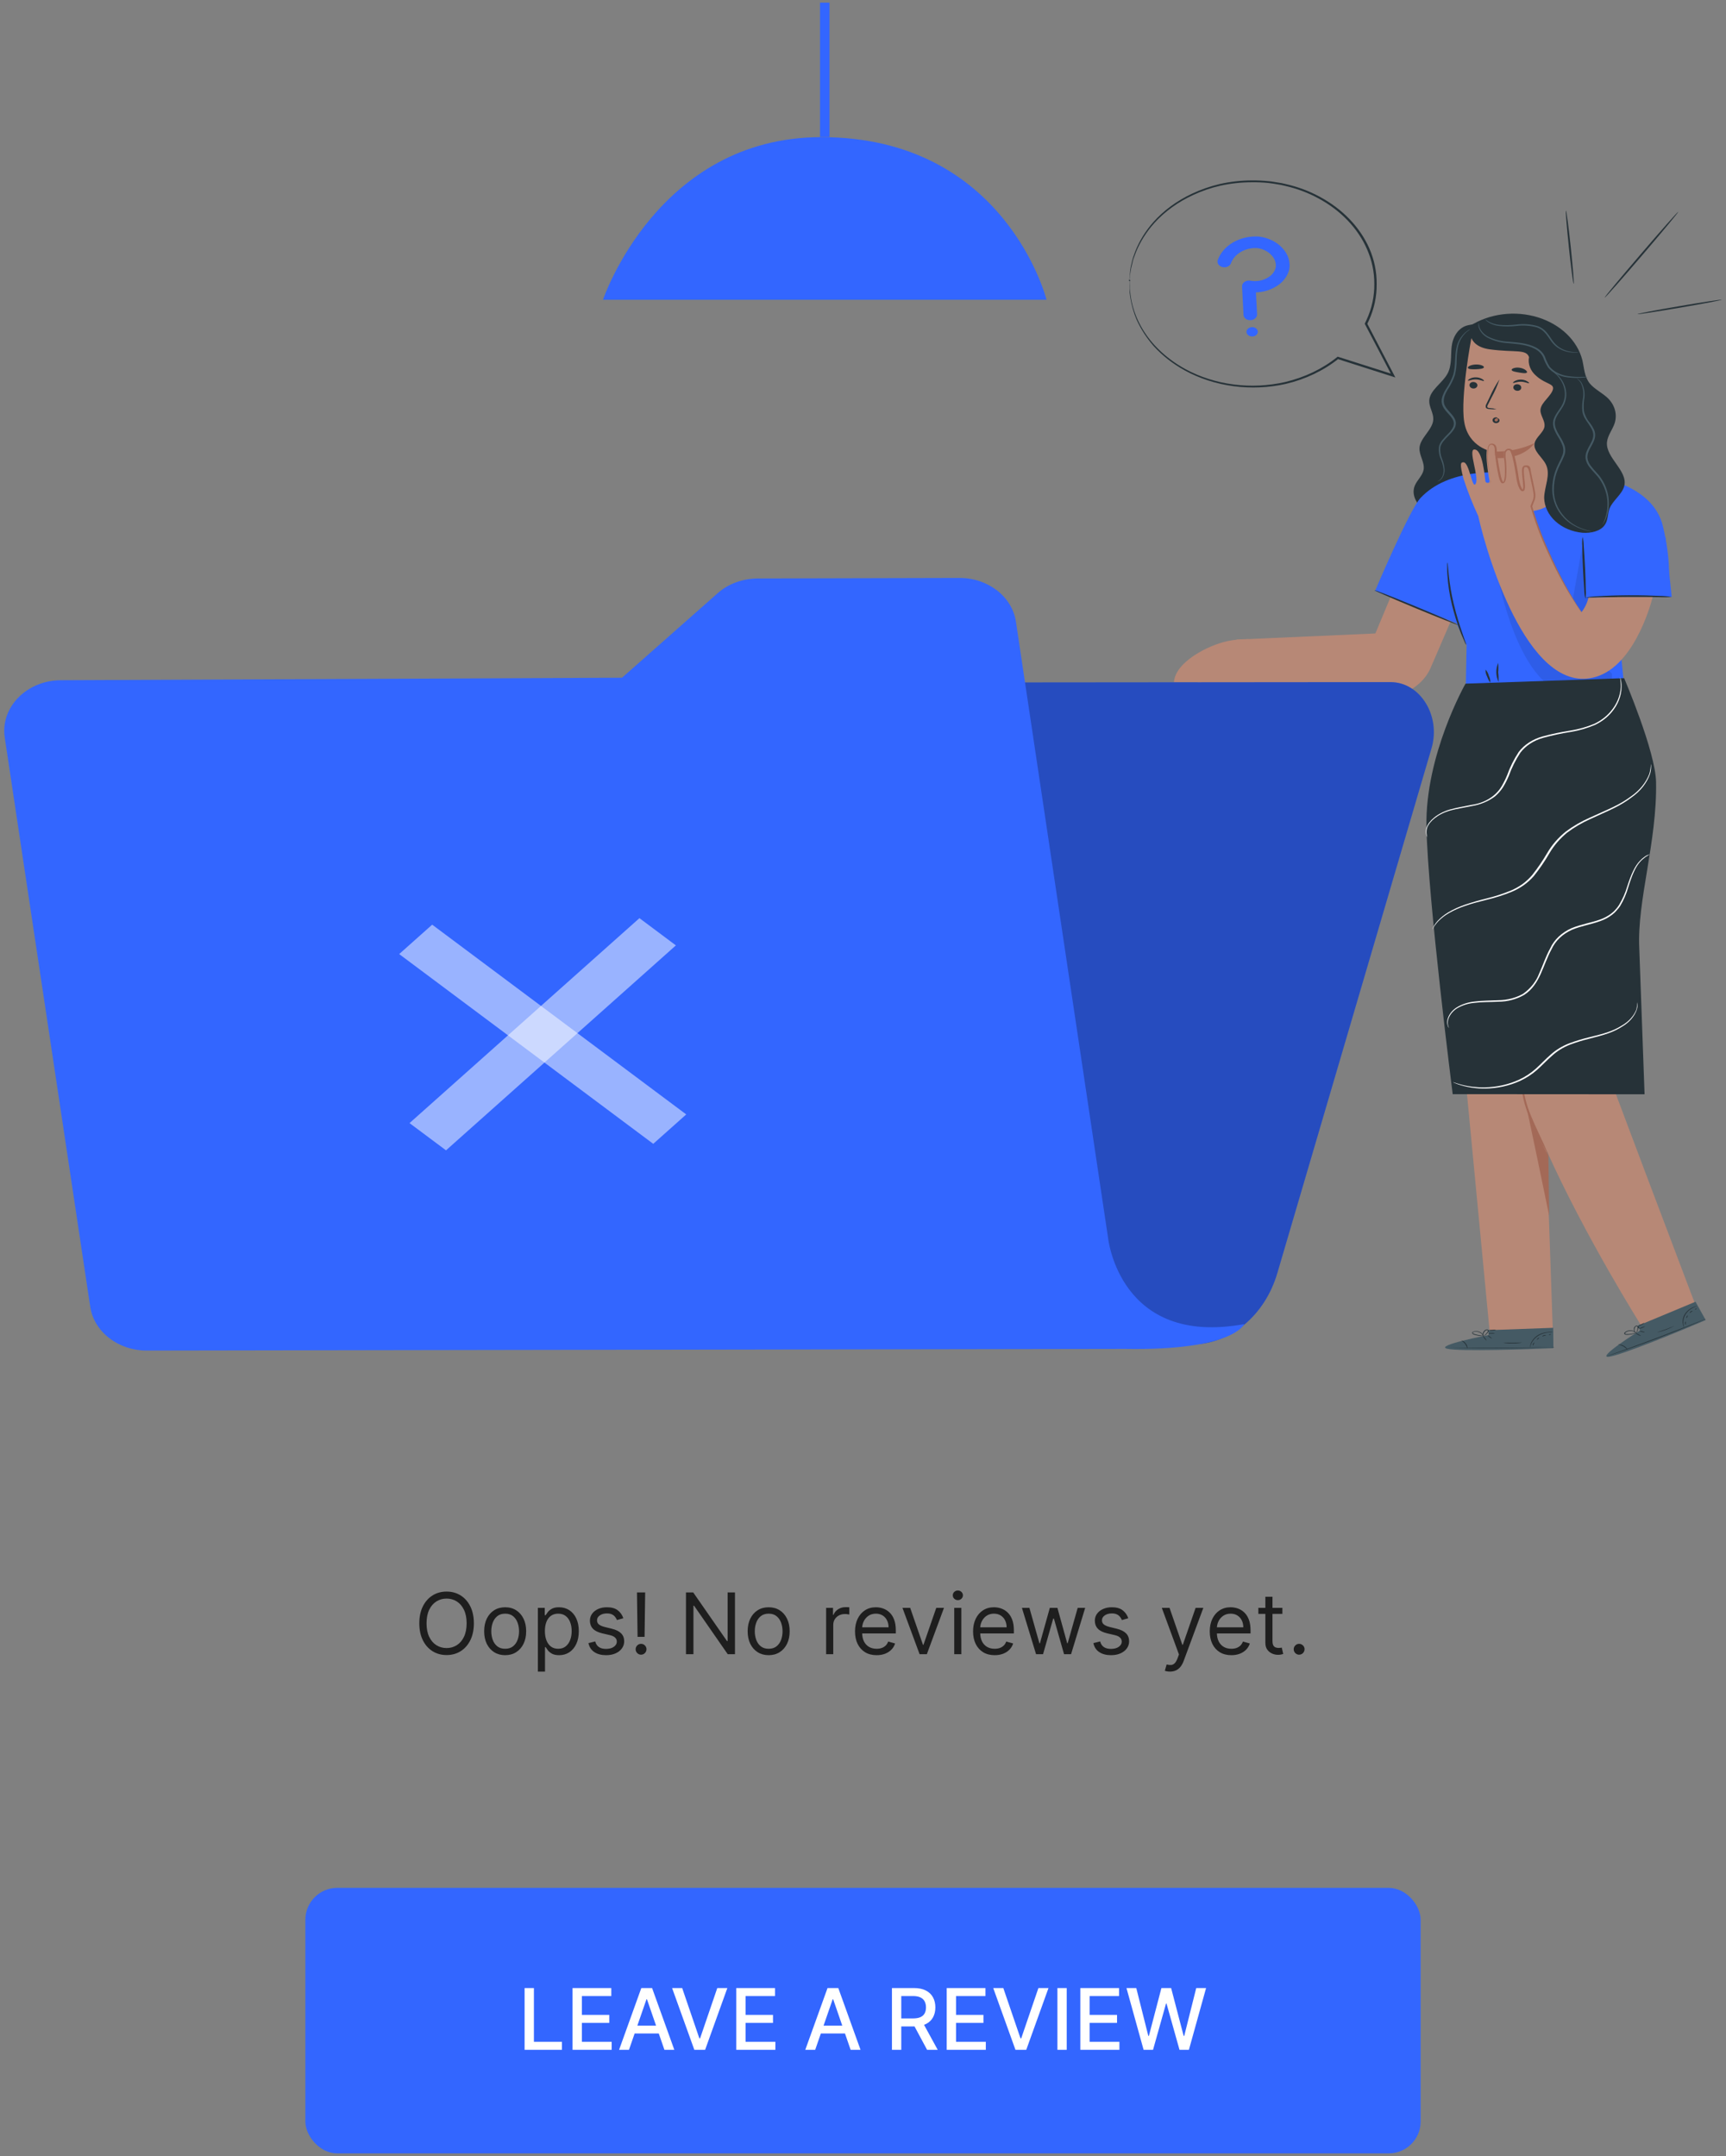 <svg width="325" height="406" viewBox="0 0 325 406" fill="none" xmlns="http://www.w3.org/2000/svg">
<rect x="0" y="0" width="325" height="406" fill="#808080" stroke="none"/>
<path d="M113.54 56.442H197.058C197.058 56.442 189.348 25.826 154.668 25.826C123.822 25.826 113.54 56.442 113.54 56.442Z" fill="#3366FF"/>
<path d="M156.194 0.5H154.405V25.814H156.194V0.5Z" fill="#3366FF"/>
<path d="M276.562 61.213C274.523 61.599 273.532 63.55 273.338 65.277C273.144 67.004 273.407 68.834 272.533 70.411C271.549 72.184 269.198 73.496 269.122 75.448C269.074 76.639 269.926 77.75 269.885 78.953C269.816 80.91 267.417 82.406 267.285 84.34C267.195 85.751 268.325 87.097 268.055 88.49C267.847 89.573 266.827 90.424 266.397 91.46C265.545 93.533 267.257 95.806 269.483 96.969C270.73 97.62 272.133 98.037 273.594 98.191C275.055 98.344 276.539 98.232 277.942 97.86C279.345 97.488 280.633 96.867 281.717 96.039C282.801 95.211 283.653 94.196 284.216 93.066C285.45 90.58 285.18 87.777 284.909 85.1C284.077 76.75 283.458 68.389 283.051 60.016" fill="#263238"/>
<path d="M270.641 90.672C271.06 90.456 271.387 90.136 271.577 89.757C271.777 89.306 271.857 88.825 271.812 88.347C271.736 87.712 271.566 87.088 271.306 86.488C270.975 85.733 270.851 84.927 270.946 84.128C271.119 83.23 271.896 82.493 272.596 81.768C272.973 81.413 273.288 81.016 273.532 80.588C273.776 80.155 273.816 79.662 273.643 79.206C273.282 78.268 272.173 77.577 271.667 76.49C271.429 75.951 271.39 75.366 271.556 74.809C271.713 74.287 271.946 73.782 272.249 73.306C272.835 72.45 273.3 71.54 273.636 70.596C274.121 68.771 273.892 67.027 274.225 65.594C274.41 64.446 275.023 63.375 275.979 62.532C276.25 62.304 276.558 62.111 276.894 61.956C277.01 61.906 277.134 61.869 277.262 61.846C276.827 62.045 276.428 62.293 276.076 62.583C275.191 63.435 274.633 64.488 274.475 65.605C274.353 66.369 274.288 67.138 274.281 67.907C274.278 68.814 274.172 69.718 273.962 70.607C273.631 71.573 273.165 72.504 272.575 73.381C272.055 74.285 271.577 75.344 272.034 76.334C272.492 77.324 273.594 78.009 274.017 79.068C274.208 79.591 274.161 80.155 273.885 80.651C273.615 81.122 273.265 81.558 272.845 81.946C272.152 82.671 271.396 83.362 271.23 84.168C271.133 84.932 271.242 85.705 271.549 86.43C271.797 87.049 271.95 87.691 272.006 88.341C272.041 88.842 271.934 89.342 271.694 89.803C271.545 90.092 271.306 90.342 271.001 90.528C270.893 90.594 270.77 90.643 270.641 90.672Z" fill="#455A64"/>
<path d="M265.219 104.32L258.979 119.285L232.882 120.436L228.528 128.494L255.776 130.797C257.063 131.236 258.444 131.453 259.835 131.436C261.227 131.419 262.6 131.169 263.871 130.699C265.143 130.229 266.286 129.551 267.233 128.704C268.179 127.857 268.909 126.86 269.379 125.772L276.652 108.919L265.219 104.32Z" fill="#B78876"/>
<path d="M319.166 245.529C319.166 245.529 300.045 195.096 299.636 193.461C299.268 191.976 306.569 155.685 307.498 146.263L281.658 147.063V147.276L270.675 147.782L280.507 250.882H292.397L291.219 216.663C298.554 233.004 309.065 249.662 309.065 249.662L319.166 245.529Z" fill="#B78876"/>
<path d="M291.704 228.941C291.704 228.63 291.558 217.475 291.558 217.475C291.413 218.143 287.003 207.793 287.107 207.166C287.163 206.838 291.704 228.941 291.704 228.941Z" fill="#A36957"/>
<path d="M286.608 202.262C286.547 202.467 286.521 202.678 286.532 202.889C286.493 203.464 286.493 204.041 286.532 204.616C286.532 204.979 286.594 205.37 286.65 205.796C286.705 206.222 286.781 206.671 286.899 207.137C287.146 208.155 287.472 209.159 287.877 210.142C288.736 212.231 289.693 214.056 290.366 215.38C290.685 215.955 290.962 216.502 291.198 216.939C291.283 217.143 291.399 217.336 291.544 217.515C291.507 217.316 291.437 217.122 291.336 216.939C291.177 216.56 290.934 216.013 290.643 215.339C290.033 213.992 289.118 212.15 288.265 210.084C287.862 209.116 287.531 208.128 287.274 207.126C287.149 206.665 287.066 206.222 286.989 205.807C286.913 205.393 286.858 205.002 286.823 204.656C286.74 203.943 286.705 203.367 286.684 202.964C286.697 202.728 286.672 202.492 286.608 202.262Z" fill="#A36957"/>
<path d="M280.285 251.406V250.479L292.467 250.036L292.501 253.864L291.753 253.904C288.404 254.065 274.731 254.537 272.499 253.979C269.996 253.357 280.285 251.406 280.285 251.406Z" fill="#455A64"/>
<path d="M292.66 253.633C292.591 253.637 292.522 253.637 292.452 253.633L291.856 253.668L289.651 253.748C287.793 253.812 285.221 253.869 282.385 253.881C279.549 253.892 276.97 253.852 275.105 253.806L272.907 253.731H272.304H272.096C272.165 253.727 272.235 253.727 272.304 253.731H272.907L275.112 253.766C276.97 253.766 279.543 253.812 282.378 253.8C285.214 253.789 287.793 253.748 289.651 253.708L291.856 253.662H292.66V253.633Z" fill="#263238"/>
<path d="M276.312 253.956C276.211 253.655 276.072 253.363 275.896 253.087C275.677 252.832 275.423 252.598 275.141 252.39C275.519 252.503 275.833 252.728 276.021 253.023C276.25 253.295 276.354 253.626 276.312 253.956Z" fill="#263238"/>
<path d="M279.904 252.442C279.904 252.442 279.703 252.286 279.522 252.056C279.342 251.826 279.231 251.625 279.266 251.607C279.3 251.59 279.467 251.757 279.647 251.987C279.828 252.217 279.939 252.425 279.904 252.442Z" fill="#263238"/>
<path d="M280.887 252.033C280.887 252.062 280.666 251.953 280.458 251.797C280.25 251.642 280.097 251.498 280.125 251.475C280.153 251.452 280.347 251.555 280.555 251.711C280.763 251.866 280.915 251.981 280.887 252.033Z" fill="#263238"/>
<path d="M281.505 251.055C281.301 251.117 281.083 251.141 280.867 251.124C280.655 251.147 280.439 251.13 280.236 251.072C280.438 251.01 280.653 250.987 280.867 251.003C281.082 250.979 281.3 250.996 281.505 251.055Z" fill="#263238"/>
<path d="M281.713 250.387C281.506 250.499 281.266 250.558 281.019 250.56C280.784 250.586 280.544 250.558 280.326 250.479C280.555 250.447 280.787 250.432 281.019 250.433C281.248 250.399 281.48 250.384 281.713 250.387Z" fill="#263238"/>
<path d="M279.494 251.561C279.235 251.602 278.97 251.602 278.711 251.561C278.431 251.533 278.154 251.483 277.886 251.412C277.719 251.374 277.559 251.319 277.407 251.251C277.315 251.205 277.246 251.134 277.213 251.049C277.2 251.001 277.205 250.951 277.226 250.905C277.247 250.859 277.283 250.819 277.331 250.79C277.523 250.713 277.733 250.672 277.947 250.67C278.16 250.669 278.371 250.707 278.565 250.781C278.758 250.855 278.93 250.964 279.067 251.1C279.203 251.236 279.302 251.396 279.356 251.567C279.369 251.624 279.369 251.683 279.356 251.74C279.277 251.532 279.155 251.337 278.995 251.164C278.811 250.992 278.57 250.868 278.302 250.807C277.995 250.725 277.661 250.746 277.373 250.865C277.255 250.94 277.303 251.061 277.435 251.13C277.577 251.193 277.725 251.245 277.879 251.285C278.14 251.356 278.406 251.412 278.676 251.452C279.196 251.544 279.494 251.544 279.494 251.561Z" fill="#263238"/>
<path d="M279.293 251.596C279.192 251.462 279.157 251.302 279.196 251.147C279.221 250.978 279.295 250.816 279.411 250.675C279.476 250.579 279.569 250.498 279.682 250.44C279.795 250.381 279.923 250.347 280.056 250.341C280.134 250.356 280.203 250.396 280.248 250.451C280.293 250.507 280.311 250.574 280.299 250.641C280.282 250.744 280.236 250.842 280.167 250.928C280.062 251.071 279.938 251.204 279.799 251.326C279.679 251.44 279.527 251.529 279.356 251.585C279.356 251.585 279.508 251.469 279.723 251.262C279.848 251.144 279.957 251.014 280.049 250.877C280.153 250.738 280.229 250.491 280.049 250.462C279.869 250.433 279.661 250.612 279.543 250.738C279.433 250.863 279.357 251.007 279.321 251.159C279.293 251.303 279.283 251.45 279.293 251.596Z" fill="#263238"/>
<path d="M292.404 250.882C292.404 250.882 292.057 250.882 291.51 250.911C290.796 250.982 290.121 251.217 289.561 251.591C289.001 251.964 288.578 252.461 288.341 253.024C288.161 253.455 288.147 253.749 288.119 253.743C288.092 253.737 288.119 253.668 288.119 253.542C288.137 253.356 288.179 253.173 288.244 252.995C288.465 252.405 288.889 251.883 289.464 251.492C290.047 251.109 290.754 250.878 291.496 250.83C291.726 250.807 291.959 250.807 292.189 250.83C292.263 250.84 292.335 250.857 292.404 250.882Z" fill="#263238"/>
<path d="M286.573 252.828C285.991 252.94 285.394 252.988 284.798 252.972C284.204 252.996 283.609 252.954 283.03 252.845C283.03 252.81 283.82 252.845 284.798 252.845C285.775 252.845 286.566 252.793 286.573 252.828Z" fill="#263238"/>
<path d="M288.945 252.81C288.945 252.81 288.882 252.948 288.799 253.098C288.716 253.248 288.674 253.386 288.632 253.38C288.591 253.374 288.57 253.225 288.667 253.046C288.764 252.868 288.917 252.781 288.945 252.81Z" fill="#263238"/>
<path d="M289.839 251.884C289.839 251.884 289.79 252.01 289.666 252.114C289.541 252.218 289.416 252.287 289.381 252.264C289.346 252.241 289.43 252.137 289.554 252.028C289.679 251.918 289.804 251.855 289.839 251.884Z" fill="#263238"/>
<path d="M291.115 251.458C291.115 251.492 290.948 251.492 290.768 251.544C290.588 251.596 290.463 251.676 290.428 251.653C290.393 251.63 290.497 251.492 290.719 251.429C290.942 251.366 291.129 251.423 291.115 251.458Z" fill="#263238"/>
<path d="M292.023 251.25C292.023 251.285 291.975 251.337 291.871 251.366C291.767 251.394 291.676 251.4 291.662 251.366C291.649 251.331 291.718 251.279 291.815 251.25C291.912 251.222 292.009 251.222 292.023 251.25Z" fill="#263238"/>
<path d="M308.822 250.514L308.364 249.668L319.256 245.126L321.177 248.58L320.484 248.873C317.509 250.157 305.272 255.234 302.956 255.487C300.398 255.792 308.822 250.514 308.822 250.514Z" fill="#455A64"/>
<path d="M321.219 248.332L321.039 248.424L320.505 248.655L318.536 249.483C316.872 250.168 314.556 251.095 311.97 252.074C309.384 253.052 307.013 253.887 305.293 254.48L303.248 255.165L302.693 255.343C302.629 255.368 302.562 255.385 302.492 255.395L302.679 255.32L303.227 255.119L305.252 254.399C306.964 253.789 309.321 252.937 311.908 251.959C314.494 250.98 316.816 250.071 318.494 249.403L320.477 248.614L321.025 248.401L321.219 248.332Z" fill="#263238"/>
<path d="M306.485 254.186C306.245 253.943 305.973 253.723 305.674 253.53C305.349 253.37 305.002 253.243 304.641 253.15C305.039 253.146 305.429 253.243 305.759 253.428C306.089 253.613 306.342 253.878 306.485 254.186Z" fill="#263238"/>
<path d="M308.988 251.585C308.988 251.585 308.725 251.516 308.447 251.366C308.17 251.216 307.969 251.072 307.99 251.044C308.011 251.015 308.253 251.113 308.531 251.262C308.808 251.412 309.009 251.556 308.988 251.585Z" fill="#263238"/>
<path d="M309.668 250.882C309.668 250.911 309.432 250.882 309.161 250.813C308.891 250.744 308.69 250.658 308.697 250.623C308.872 250.61 309.049 250.633 309.21 250.692C309.473 250.744 309.681 250.825 309.668 250.882Z" fill="#263238"/>
<path d="M309.765 249.777C309.765 249.812 309.536 249.933 309.217 250.059C309.033 250.151 308.827 250.208 308.614 250.226C308.614 250.192 308.843 250.071 309.155 249.944C309.341 249.853 309.549 249.796 309.765 249.777Z" fill="#263238"/>
<path d="M309.626 249.098C309.626 249.098 309.425 249.328 309.065 249.495C308.861 249.61 308.619 249.67 308.372 249.668C308.57 249.557 308.782 249.462 309.003 249.386C309.342 249.23 309.592 249.069 309.626 249.098Z" fill="#263238"/>
<path d="M308.205 250.928C307.994 251.049 307.759 251.138 307.512 251.193C307.239 251.259 306.961 251.307 306.68 251.337C306.509 251.355 306.337 251.355 306.167 251.337C306.059 251.33 305.96 251.289 305.889 251.222C305.857 251.181 305.84 251.133 305.84 251.084C305.84 251.035 305.857 250.987 305.889 250.946C306.1 250.734 306.393 250.589 306.718 250.536C307.043 250.484 307.38 250.527 307.671 250.658C307.843 250.733 307.994 250.837 308.115 250.963C308.198 251.055 308.233 251.113 308.226 251.118C308.055 250.96 307.85 250.829 307.622 250.733C307.378 250.637 307.106 250.603 306.839 250.635C306.68 250.648 306.526 250.688 306.386 250.751C306.245 250.815 306.121 250.9 306.021 251.003C305.945 251.113 306.021 251.205 306.208 251.222C306.367 251.233 306.527 251.233 306.687 251.222C306.963 251.199 307.236 251.158 307.505 251.101C307.9 251.009 308.205 250.911 308.205 250.928Z" fill="#263238"/>
<path d="M308.011 251.026C307.856 250.935 307.748 250.8 307.706 250.646C307.645 250.484 307.631 250.313 307.664 250.146C307.676 250.035 307.722 249.929 307.797 249.837C307.872 249.746 307.975 249.671 308.094 249.622C308.267 249.576 308.67 249.869 308.697 249.979C308.725 250.088 308.496 250.03 308.482 250.123C308.46 250.286 308.413 250.446 308.344 250.6C308.293 250.748 308.198 250.883 308.066 250.992C308.066 250.992 308.15 250.836 308.247 250.577C308.296 250.424 308.331 250.269 308.351 250.111C308.351 249.95 308.351 249.702 308.129 249.743C307.907 249.783 307.844 250.007 307.796 250.169C307.754 250.318 307.754 250.474 307.796 250.623C307.853 250.763 307.925 250.897 308.011 251.026Z" fill="#263238"/>
<path d="M319.624 245.909C319.624 245.909 319.291 246.007 318.82 246.243C318.203 246.549 317.702 246.991 317.371 247.521C317.05 248.055 316.913 248.653 316.976 249.247C317.017 249.708 317.149 249.973 317.121 249.984C317.076 249.927 317.041 249.865 317.017 249.8C316.949 249.624 316.9 249.443 316.872 249.259C316.772 248.646 316.9 248.022 317.238 247.471C317.577 246.92 318.109 246.467 318.764 246.174C318.961 246.084 319.167 246.01 319.381 245.955C319.459 245.93 319.541 245.914 319.624 245.909Z" fill="#263238"/>
<path d="M315.263 249.673C314.285 250.238 313.193 250.651 312.039 250.894C312.039 250.859 312.767 250.629 313.654 250.318C314.541 250.007 315.242 249.645 315.263 249.673Z" fill="#263238"/>
<path d="M317.419 248.85C317.454 248.85 317.419 248.994 317.419 249.161C317.419 249.328 317.419 249.466 317.419 249.478C317.419 249.489 317.28 249.351 317.28 249.161C317.28 248.971 317.384 248.833 317.419 248.85Z" fill="#263238"/>
<path d="M317.773 247.699C317.808 247.699 317.773 247.831 317.732 247.97C317.69 248.108 317.586 248.211 317.551 248.2C317.517 248.188 317.551 248.067 317.593 247.929C317.635 247.791 317.732 247.687 317.773 247.699Z" fill="#263238"/>
<path d="M318.73 246.853C318.73 246.888 318.591 246.939 318.452 247.049C318.313 247.158 318.237 247.273 318.202 247.262C318.168 247.25 318.202 247.089 318.355 246.957C318.508 246.824 318.723 246.853 318.73 246.853Z" fill="#263238"/>
<path d="M319.458 246.381C319.458 246.381 319.458 246.473 319.375 246.536C319.291 246.6 319.215 246.634 319.187 246.611C319.159 246.588 319.187 246.519 319.27 246.456C319.354 246.392 319.43 246.358 319.458 246.381Z" fill="#263238"/>
<path d="M305.82 129.225L303.795 108.676L314.195 108.832C314.195 108.832 314.674 105.798 313.141 99.156C312.198 95.081 308.933 92.583 305.265 91.098V91.04L304.946 90.971C301.927 89.846 298.703 89.147 295.406 88.905L282.614 89.026C282.614 89.026 272.845 87.99 267.458 93.797C265.378 96.025 258.923 111.272 258.923 111.272L274.281 117.408L272.845 108.953C272.845 108.953 273.137 115.083 274.079 117.011C274.599 118.093 276.159 121.455 276.159 121.455L275.958 131.596L305.82 129.225Z" fill="#3366FF"/>
<path d="M298.769 105.695L296.869 112.407H314.778L313.599 101.148L298.769 105.695Z" fill="#3366FF"/>
<path d="M314.777 112.406C313.995 112.287 313.202 112.221 312.406 112.211C310.936 112.142 308.94 112.078 306.666 112.09C304.392 112.101 302.388 112.182 300.918 112.274C300.123 112.297 299.332 112.378 298.554 112.516C299.347 112.568 300.145 112.568 300.939 112.516C302.402 112.476 304.405 112.429 306.666 112.424C308.926 112.418 310.93 112.424 312.399 112.452C313.192 112.489 313.988 112.474 314.777 112.406Z" fill="#263238"/>
<path d="M297.992 101.096C297.907 101.669 297.888 102.247 297.937 102.823C297.937 103.876 297.992 105.327 298.068 106.933C298.145 108.538 298.235 109.995 298.318 111.042C298.322 111.623 298.396 112.201 298.54 112.769C298.625 112.196 298.644 111.618 298.596 111.042C298.596 109.989 298.54 108.533 298.464 106.927C298.388 105.321 298.297 103.87 298.214 102.817C298.211 102.239 298.137 101.662 297.992 101.096Z" fill="#263238"/>
<g opacity="0.3">
<path opacity="0.3" d="M281.699 106.91C281.699 106.91 285.678 131.413 296.869 130.762C296.869 130.762 301.909 130.716 303.525 127.936V126.842L281.699 106.91Z" fill="black"/>
</g>
<g opacity="0.3">
<path opacity="0.3" d="M297.992 102.541L295.85 114.553L297.236 116.66L299.524 112.539L298.554 112.516L297.992 102.541Z" fill="black"/>
</g>
<path d="M276.097 121.466C275.964 121.287 275.861 121.093 275.792 120.891C275.619 120.516 275.39 119.97 275.099 119.285C274.404 117.5 273.833 115.684 273.386 113.845C272.941 112.006 272.658 110.142 272.54 108.268C272.499 107.548 272.485 106.967 272.499 106.541C272.481 106.333 272.497 106.124 272.547 105.919C272.603 105.919 272.644 106.806 272.79 108.222C272.985 110.079 273.302 111.925 273.74 113.753C274.253 115.894 274.87 117.811 275.341 119.187C275.563 119.826 275.75 120.372 275.903 120.821C275.998 121.029 276.063 121.246 276.097 121.466Z" fill="#263238"/>
<path d="M280.617 128.506C280.52 128.506 280.243 128.005 280 127.355C279.792 126.956 279.699 126.522 279.73 126.088C280.036 126.44 280.246 126.843 280.347 127.268C280.546 127.659 280.638 128.082 280.617 128.506Z" fill="#263238"/>
<path d="M282.164 128.414C281.639 127.259 281.617 125.989 282.101 124.822C282.155 125.42 282.155 126.02 282.101 126.618C282.177 127.215 282.198 127.815 282.164 128.414Z" fill="#263238"/>
<path d="M274.592 117.691C274.544 117.76 270.973 116.355 266.612 114.548C262.251 112.74 258.75 111.209 258.791 111.134C258.833 111.059 262.411 112.47 266.772 114.277C271.133 116.085 274.634 117.616 274.592 117.691Z" fill="#263238"/>
<path d="M280.888 91.012C280.964 88.099 280.985 85.037 280.985 85.037C280.985 85.037 276.485 84.317 275.702 79.402C274.953 74.717 277.047 63.717 277.047 63.717C283.62 61.657 290.449 63.527 294.949 67.948L293.832 91.587C293.701 94.333 290.754 96.428 287.218 96.29C283.64 96.146 280.812 93.786 280.888 91.012Z" fill="#B78876"/>
<path d="M276.7 72.506C276.694 72.668 276.762 72.825 276.891 72.946C277.02 73.067 277.2 73.142 277.393 73.157C277.492 73.165 277.591 73.156 277.685 73.131C277.779 73.106 277.867 73.065 277.941 73.011C278.016 72.957 278.076 72.891 278.119 72.818C278.162 72.744 278.186 72.663 278.191 72.581C278.197 72.42 278.128 72.264 277.999 72.144C277.87 72.024 277.69 71.95 277.497 71.936C277.399 71.924 277.298 71.93 277.202 71.952C277.106 71.975 277.017 72.015 276.941 72.069C276.865 72.124 276.805 72.191 276.763 72.266C276.721 72.341 276.7 72.423 276.7 72.506Z" fill="#263238"/>
<path d="M276.423 71.683C276.513 71.764 277.116 71.424 277.913 71.447C278.711 71.47 279.3 71.816 279.397 71.735C279.494 71.655 279.356 71.551 279.099 71.384C278.752 71.175 278.335 71.061 277.906 71.056C277.484 71.043 277.068 71.144 276.721 71.344C276.464 71.499 276.374 71.643 276.423 71.683Z" fill="#263238"/>
<path d="M284.958 72.933C284.95 73.094 285.018 73.252 285.147 73.373C285.276 73.495 285.457 73.57 285.651 73.583C285.75 73.595 285.852 73.59 285.948 73.567C286.045 73.543 286.134 73.503 286.21 73.448C286.286 73.393 286.346 73.326 286.388 73.249C286.429 73.173 286.449 73.091 286.448 73.007C286.456 72.846 286.388 72.689 286.259 72.569C286.129 72.448 285.949 72.374 285.755 72.363C285.656 72.35 285.555 72.356 285.459 72.379C285.363 72.401 285.274 72.441 285.199 72.496C285.123 72.55 285.062 72.617 285.021 72.692C284.979 72.767 284.958 72.85 284.958 72.933Z" fill="#263238"/>
<path d="M284.902 72.109C284.992 72.196 285.596 71.856 286.393 71.873C287.19 71.891 287.78 72.242 287.884 72.161C287.988 72.081 287.835 71.977 287.579 71.816C287.237 71.602 286.821 71.484 286.393 71.482C285.969 71.471 285.552 71.572 285.2 71.77C284.951 71.925 284.861 72.069 284.902 72.109Z" fill="#263238"/>
<path d="M281.796 77.054C281.371 76.933 280.928 76.857 280.479 76.829C280.271 76.829 280.077 76.766 280.049 76.651C280.033 76.471 280.086 76.291 280.202 76.139L280.853 74.844C281.46 73.743 281.958 72.603 282.344 71.436C281.634 72.493 281.027 73.597 280.528 74.734C280.313 75.189 280.098 75.626 279.897 76.041C279.762 76.246 279.718 76.485 279.772 76.714C279.799 76.777 279.843 76.833 279.901 76.879C279.959 76.925 280.028 76.959 280.105 76.979C280.22 77.007 280.339 77.022 280.458 77.025C280.901 77.082 281.351 77.091 281.796 77.054Z" fill="#263238"/>
<path d="M280.985 85.037C283.759 85.129 286.51 84.581 288.931 83.454C288.931 83.454 286.913 86.775 281.027 86.194L280.985 85.037Z" fill="#A36957"/>
<path d="M287.509 70.147C287.343 70.36 286.719 70.267 286.025 70.147C285.332 70.026 284.722 69.928 284.639 69.68C284.556 69.433 285.284 69.105 286.213 69.26C287.142 69.416 287.676 69.963 287.509 70.147Z" fill="#263238"/>
<path d="M279.418 69.168C279.356 69.415 278.69 69.508 277.927 69.536C277.165 69.565 276.492 69.536 276.402 69.283C276.312 69.03 276.957 68.673 277.879 68.638C278.801 68.604 279.48 68.932 279.418 69.168Z" fill="#263238"/>
<path d="M281.81 78.671C281.723 78.654 281.631 78.662 281.549 78.693C281.467 78.724 281.401 78.777 281.36 78.844C281.32 78.903 281.3 78.969 281.301 79.036C281.302 79.103 281.324 79.169 281.365 79.227C281.406 79.285 281.464 79.333 281.534 79.367C281.605 79.4 281.684 79.418 281.765 79.418C281.846 79.418 281.926 79.4 281.996 79.367C282.066 79.333 282.125 79.285 282.166 79.227C282.207 79.169 282.229 79.103 282.23 79.036C282.231 78.969 282.21 78.903 282.171 78.844C282.121 78.766 282.041 78.706 281.944 78.671C281.847 78.636 281.739 78.63 281.637 78.654" fill="#A36957"/>
<path d="M281.997 78.74C281.997 78.711 281.865 78.544 281.511 78.608C281.406 78.631 281.309 78.676 281.231 78.74C281.153 78.803 281.097 78.883 281.068 78.97C281.03 79.081 281.034 79.198 281.077 79.306C281.12 79.415 281.201 79.51 281.31 79.581C281.426 79.646 281.562 79.681 281.702 79.681C281.842 79.681 281.978 79.646 282.094 79.581C282.186 79.529 282.259 79.457 282.303 79.372C282.347 79.287 282.361 79.194 282.343 79.103C282.274 78.798 282.004 78.752 281.99 78.792C281.976 78.832 282.087 78.936 282.066 79.114C282.061 79.158 282.044 79.201 282.015 79.238C281.986 79.275 281.946 79.306 281.9 79.327C281.846 79.353 281.785 79.367 281.723 79.367C281.661 79.367 281.6 79.353 281.546 79.327C281.498 79.293 281.461 79.249 281.439 79.2C281.417 79.15 281.411 79.097 281.421 79.045C281.429 79 281.45 78.957 281.483 78.919C281.516 78.882 281.559 78.852 281.609 78.832C281.803 78.734 281.976 78.78 281.997 78.74Z" fill="#263238"/>
<path d="M292.259 73.721C291.565 75.068 289.846 76.11 290.082 77.566C290.234 78.504 290.962 79.379 290.823 80.323C290.643 81.474 289.166 82.326 288.951 83.506C288.695 84.951 290.394 86.073 291.066 87.42C292.058 89.388 290.796 91.599 290.761 93.751C290.802 95.386 291.555 96.953 292.881 98.161C294.207 99.37 296.015 100.139 297.972 100.325C299.552 100.434 301.334 100.037 302.132 98.909C302.825 97.976 302.672 96.791 303.074 95.76C303.685 94.218 305.453 93.09 305.848 91.501C306.541 88.623 302.312 86.206 302.589 83.258C302.707 81.998 303.643 80.904 304.038 79.684C304.29 78.882 304.309 78.042 304.095 77.233C303.88 76.423 303.438 75.668 302.804 75.028C301.757 73.997 300.246 73.301 299.337 72.196C298.332 70.924 298.297 69.318 297.951 67.815C297.485 65.989 296.47 64.291 294.999 62.88C293.528 61.468 291.65 60.389 289.541 59.743C287.432 59.097 285.159 58.906 282.937 59.188C280.714 59.469 278.614 60.213 276.832 61.352C276.832 61.352 275.827 65.145 280.521 65.784C285.214 66.422 287.385 65.686 287.911 67.246C287.787 67.888 287.848 68.546 288.089 69.165C288.33 69.785 288.745 70.348 289.298 70.808C291.212 72.524 293.035 72.155 292.259 73.721Z" fill="#263238"/>
<path d="M299.712 100.031C299.567 100.036 299.423 100.024 299.282 99.997C298.875 99.937 298.476 99.847 298.089 99.726C296.658 99.271 295.402 98.501 294.456 97.499C293.793 96.807 293.273 96.029 292.917 95.196C292.512 94.248 292.299 93.25 292.286 92.244C292.272 91.134 292.44 90.029 292.785 88.957C292.974 88.391 293.206 87.835 293.479 87.294C293.765 86.754 294.017 86.203 294.234 85.642C294.425 85.089 294.425 84.502 294.234 83.949C294.031 83.405 293.769 82.877 293.451 82.372C293.13 81.872 292.858 81.35 292.64 80.812C292.426 80.28 292.376 79.713 292.494 79.16C292.771 78.078 293.562 77.272 294.033 76.449C294.482 75.688 294.697 74.845 294.657 73.997C294.594 72.757 294.052 71.566 293.111 70.601C292.747 70.263 292.355 69.946 291.939 69.652C292.426 69.879 292.86 70.175 293.222 70.527C294.232 71.49 294.827 72.705 294.914 73.98C294.971 74.865 294.761 75.747 294.304 76.547C293.825 77.399 293.056 78.211 292.82 79.201C292.584 80.191 293.146 81.233 293.763 82.234C294.099 82.753 294.373 83.299 294.581 83.863C294.786 84.465 294.786 85.103 294.581 85.705C294.35 86.286 294.084 86.856 293.784 87.414C293.511 87.945 293.279 88.489 293.09 89.043C292.746 90.088 292.576 91.167 292.584 92.249C292.563 94.094 293.28 95.891 294.623 97.361C295.521 98.35 296.716 99.126 298.089 99.611C299.122 99.945 299.719 99.997 299.712 100.031Z" fill="#455A64"/>
<path d="M299.018 70.987C298.68 71.06 298.334 71.102 297.985 71.114C297.034 71.198 296.073 71.177 295.129 71.051C294.413 70.963 293.725 70.757 293.106 70.446C292.487 70.134 291.949 69.724 291.523 69.237C291.127 68.623 290.811 67.974 290.58 67.303C290.285 66.633 289.728 66.064 289 65.686C287.481 64.886 285.699 64.788 284.146 64.632C282.714 64.573 281.323 64.213 280.104 63.585C279.288 63.136 278.698 62.454 278.447 61.668C278.387 61.455 278.37 61.235 278.399 61.018C278.399 60.868 278.44 60.793 278.454 60.793C278.462 61.078 278.507 61.362 278.586 61.639C278.873 62.374 279.462 63.002 280.25 63.412C281.446 63.992 282.797 64.316 284.181 64.356C285.734 64.506 287.578 64.581 289.201 65.433C289.995 65.847 290.6 66.468 290.92 67.2C291.137 67.853 291.437 68.486 291.815 69.088C292.622 70.007 293.832 70.627 295.184 70.815C296.098 70.956 297.029 71.008 297.957 70.97C298.311 70.954 298.666 70.959 299.018 70.987Z" fill="#455A64"/>
<path d="M297.299 66.302C297.038 66.374 296.763 66.407 296.487 66.4C295.195 66.407 293.951 65.993 293.021 65.248C292.597 64.895 292.235 64.494 291.946 64.057C291.322 63.182 290.719 62.105 289.422 61.656C288.173 61.309 286.843 61.212 285.54 61.374C284.441 61.503 283.325 61.503 282.226 61.374C281.461 61.286 280.741 61.023 280.146 60.614C279.992 60.503 279.857 60.376 279.744 60.235C279.661 60.135 279.626 60.083 279.64 60.079C279.64 60.079 279.834 60.263 280.236 60.522C280.829 60.873 281.518 61.094 282.24 61.167C283.319 61.268 284.41 61.253 285.484 61.121C286.844 60.937 288.238 61.036 289.54 61.409C290.21 61.659 290.783 62.057 291.197 62.56C291.563 63.009 291.899 63.474 292.203 63.953C292.476 64.371 292.814 64.758 293.208 65.104C293.556 65.397 293.956 65.643 294.394 65.835C295.039 66.115 295.747 66.278 296.474 66.313C297.008 66.307 297.292 66.273 297.299 66.302Z" fill="#455A64"/>
<path d="M301.778 98.788C301.743 98.788 301.965 98.408 302.221 97.694C302.569 96.692 302.723 95.651 302.679 94.609C302.629 93.067 302.122 91.558 301.202 90.217C300.696 89.463 299.927 88.79 299.296 87.961C298.962 87.539 298.727 87.068 298.602 86.574C298.493 86.053 298.545 85.519 298.755 85.02C299.143 84.024 299.836 83.189 299.989 82.274C300.141 81.359 299.615 80.547 299.088 79.782C298.816 79.409 298.568 79.025 298.346 78.631C298.143 78.248 298.01 77.843 297.951 77.428C297.885 76.696 297.913 75.961 298.034 75.235C298.256 74.208 298.141 73.15 297.701 72.172C297.505 71.83 297.226 71.525 296.883 71.275C296.883 71.275 296.917 71.275 296.966 71.309C297.048 71.343 297.123 71.388 297.188 71.442C297.459 71.629 297.679 71.863 297.833 72.126C298.334 73.112 298.49 74.196 298.283 75.252C298.188 75.965 298.176 76.684 298.249 77.399C298.42 78.203 298.803 78.966 299.372 79.632C299.668 80.021 299.921 80.431 300.128 80.858C300.346 81.319 300.418 81.818 300.336 82.309C300.169 83.316 299.455 84.168 299.095 85.106C298.905 85.559 298.855 86.043 298.949 86.516C299.07 86.974 299.291 87.409 299.601 87.8C300.19 88.6 300.987 89.285 301.493 90.073C302.422 91.46 302.918 93.017 302.936 94.603C302.957 95.665 302.761 96.722 302.353 97.729C302.242 98.001 302.108 98.267 301.951 98.523C301.909 98.618 301.85 98.707 301.778 98.788Z" fill="#455A64"/>
<path d="M273.538 206.038C273.538 206.038 268.865 169.292 268.595 155.714C268.325 142.136 275.951 128.736 275.951 128.736L305.82 127.706C305.82 127.706 311.727 141.479 311.831 147.276C312.039 158.523 308.232 169.626 308.669 178.548L309.667 206.061" fill="#263238"/>
<path d="M310.673 160.86C310.517 160.972 310.353 161.076 310.181 161.17L309.91 161.326L309.619 161.562C309.362 161.746 309.13 161.953 308.926 162.178C307.962 163.156 307.262 164.912 306.589 167.093C306.246 168.303 305.739 169.477 305.078 170.593C304.877 170.898 304.645 171.189 304.385 171.462C304.26 171.6 304.142 171.75 303.996 171.882L303.539 172.262C302.883 172.771 302.122 173.176 301.292 173.459C299.621 174.069 297.729 174.357 296.009 175.077C294.248 175.864 292.886 177.151 292.175 178.703C291.329 180.263 290.788 181.897 290.095 183.429C289.402 184.96 288.466 186.422 286.975 187.354C285.55 188.176 283.857 188.62 282.122 188.626C280.513 188.707 279.023 188.666 277.685 188.833C276.48 188.937 275.329 189.298 274.343 189.881C273.622 190.348 273.083 190.981 272.79 191.7C272.604 192.153 272.563 192.639 272.672 193.11C272.755 193.432 272.859 193.588 272.838 193.593C272.727 193.449 272.647 193.289 272.603 193.121C272.456 192.641 272.475 192.137 272.658 191.665C272.933 190.91 273.477 190.242 274.218 189.749C275.229 189.115 276.426 188.718 277.685 188.597C279.071 188.413 280.548 188.436 282.136 188.35C283.82 188.341 285.462 187.907 286.843 187.107C288.245 186.09 289.279 184.771 289.832 183.296C290.525 181.782 291.031 180.142 291.912 178.553C292.658 176.937 294.081 175.599 295.919 174.783C297.708 174.046 299.601 173.764 301.23 173.177C302.028 172.903 302.76 172.513 303.393 172.026L303.83 171.663C303.969 171.537 304.086 171.393 304.211 171.261C304.456 170.999 304.671 170.72 304.856 170.426C305.52 169.326 306.034 168.167 306.388 166.972C307.082 164.797 307.837 163.018 308.857 162.034C309.059 161.81 309.292 161.605 309.55 161.424C309.661 161.343 309.758 161.263 309.855 161.199L310.139 161.05C310.312 160.977 310.491 160.914 310.673 160.86Z" fill="white"/>
<path d="M310.853 143.857C310.885 144.019 310.899 144.182 310.895 144.346C310.893 144.821 310.823 145.295 310.687 145.756C310.09 147.44 308.917 148.944 307.31 150.085C306.25 150.894 305.088 151.606 303.844 152.209C302.506 152.865 301.029 153.492 299.51 154.206C297.915 154.916 296.43 155.784 295.087 156.79C293.709 157.925 292.574 159.247 291.731 160.699C290.881 162.17 289.91 163.591 288.826 164.952C288.275 165.587 287.638 166.166 286.926 166.679C286.225 167.174 285.455 167.597 284.632 167.94C283.142 168.547 281.59 169.042 279.993 169.419C278.51 169.799 277.123 170.138 275.916 170.57C274.822 170.932 273.78 171.395 272.81 171.952C272.081 172.371 271.426 172.873 270.862 173.442C270.39 173.936 269.997 174.478 269.69 175.054C269.74 174.894 269.805 174.739 269.885 174.588C270.112 174.153 270.403 173.743 270.751 173.367C271.304 172.774 271.958 172.251 272.693 171.813C273.666 171.237 274.715 170.754 275.819 170.374C277.155 169.923 278.518 169.529 279.903 169.194C281.477 168.809 283.008 168.312 284.479 167.709C285.26 167.371 285.992 166.962 286.663 166.489C287.347 165.983 287.961 165.416 288.493 164.797C289.563 163.442 290.524 162.031 291.371 160.572C292.241 159.088 293.413 157.741 294.837 156.589C296.204 155.567 297.718 154.69 299.344 153.976C300.869 153.268 302.346 152.652 303.684 152.002C304.925 151.419 306.087 150.728 307.151 149.941C308.744 148.834 309.926 147.375 310.562 145.733C310.74 145.118 310.838 144.489 310.853 143.857Z" fill="white"/>
<path d="M268.748 157.636C268.72 157.601 268.699 157.562 268.685 157.521C268.633 157.41 268.589 157.297 268.553 157.181C268.435 156.724 268.458 156.248 268.623 155.8C269.011 154.649 270.543 153.17 273.012 152.439C274.246 152.088 275.639 151.863 277.095 151.564C278.304 151.397 279.448 150.993 280.431 150.386C281.414 149.778 282.208 148.984 282.746 148.07C283.14 147.399 283.485 146.709 283.779 146.004C284.321 144.471 285.058 142.991 285.977 141.589C287.03 140.21 288.628 139.178 290.497 138.67C292.198 138.212 293.932 137.847 295.69 137.577C297.259 137.327 298.778 136.897 300.204 136.299C301.411 135.726 302.453 134.94 303.254 133.997C304.438 132.634 305.113 131.013 305.196 129.334C305.199 128.718 305.15 128.103 305.05 127.493C305.26 128.09 305.355 128.712 305.334 129.334C305.307 131.049 304.655 132.717 303.462 134.118C302.651 135.092 301.587 135.904 300.349 136.495C298.905 137.115 297.362 137.562 295.766 137.824C294.025 138.099 292.307 138.466 290.622 138.924C288.827 139.412 287.293 140.403 286.282 141.727C285.377 143.111 284.65 144.569 284.112 146.078C283.812 146.797 283.458 147.498 283.051 148.179C282.64 148.833 282.117 149.434 281.498 149.964C280.28 150.885 278.781 151.513 277.165 151.777C275.695 152.088 274.308 152.283 273.095 152.617C270.689 153.296 269.164 154.695 268.754 155.812C268.586 156.242 268.541 156.699 268.623 157.147C268.681 157.307 268.723 157.47 268.748 157.636Z" fill="white"/>
<path d="M308.288 188.718C308.317 188.838 308.333 188.959 308.337 189.081C308.35 189.43 308.306 189.778 308.205 190.117C307.77 191.365 306.848 192.458 305.584 193.225C304.741 193.783 303.807 194.241 302.811 194.584C301.75 194.958 300.579 195.257 299.345 195.574C298.063 195.884 296.81 196.269 295.594 196.725C294.33 197.226 293.197 197.928 292.259 198.791C291.246 199.666 290.373 200.627 289.402 201.479C288.474 202.304 287.395 203.004 286.206 203.551C284.182 204.468 281.918 204.958 279.612 204.979C278.068 204.993 276.533 204.78 275.078 204.352C274.683 204.239 274.298 204.102 273.927 203.943C273.792 203.896 273.664 203.836 273.546 203.764C273.686 203.796 273.822 203.837 273.955 203.885C274.336 204.02 274.725 204.14 275.12 204.242C276.573 204.62 278.09 204.797 279.612 204.766C281.867 204.717 284.074 204.218 286.047 203.31C287.199 202.768 288.244 202.083 289.146 201.278C290.096 200.437 290.962 199.482 291.995 198.584C292.989 197.689 294.186 196.965 295.517 196.454C296.752 195.997 298.024 195.612 299.324 195.303C300.544 194.992 301.709 194.728 302.79 194.348C303.758 194.019 304.667 193.583 305.494 193.053C306.737 192.324 307.663 191.283 308.136 190.083C308.238 189.633 308.289 189.176 308.288 188.718Z" fill="white"/>
<path d="M304.883 112.429L299.101 112.544C298.879 113.512 298.436 114.436 297.798 115.267C292.944 108.302 289.221 98.978 288.292 95.231C288.431 94.856 288.59 94.442 288.791 93.982C288.935 93.282 288.91 92.566 288.715 91.875C288.549 91.04 288.271 89.918 288.188 89.4C287.932 87.811 287.62 87.564 286.954 87.742C286.053 87.99 287.328 92.192 286.587 92.284C286.184 92.33 285.699 90.891 285.56 89.711C285.422 88.531 284.77 84.893 284.306 84.651C283.612 84.294 283.009 84.859 283.189 86.033C283.37 87.207 283.584 90.776 282.836 90.827C282.087 90.879 281.449 84.847 281.449 84.847C281.449 84.847 281.567 83.535 280.693 83.563C279.126 83.621 280.354 89.975 280.485 90.58C280.582 90.994 279.792 91.075 279.695 90.62C279.598 90.165 279.237 84.594 277.615 84.64C276.381 84.64 278.565 89.872 277.871 91.081C277.178 92.289 276.707 86.983 275.535 87.052C275.098 87.08 274.772 87.149 275.577 90.148C276.347 92.531 277.273 94.877 278.35 97.176C280.208 105.493 288.362 132.103 301.139 127.234C308.295 124.505 311.193 112.429 311.193 112.429H304.883Z" fill="#B78876"/>
<path d="M280.236 90.983C280.29 90.994 280.348 90.994 280.402 90.983C280.486 90.962 280.558 90.916 280.605 90.855C280.652 90.794 280.671 90.721 280.659 90.649C280.659 90.292 280.575 89.774 280.478 89.101C280.316 88.289 280.209 87.47 280.159 86.649C280.159 86.165 280.159 85.647 280.194 85.1C280.204 84.822 280.239 84.545 280.298 84.271C280.354 84.012 280.562 83.696 280.804 83.748H280.846C281.089 83.748 281.283 83.897 281.359 84.139C281.445 84.389 281.477 84.65 281.456 84.91C281.599 86.522 281.847 88.127 282.198 89.716C282.253 89.93 282.309 90.148 282.392 90.367C282.429 90.479 282.475 90.588 282.531 90.695C282.566 90.754 282.606 90.812 282.649 90.868C282.68 90.91 282.722 90.945 282.773 90.971C282.823 90.997 282.88 91.013 282.94 91.017C283.041 91.008 283.136 90.974 283.214 90.92C283.292 90.866 283.348 90.793 283.377 90.712C283.436 90.6 283.48 90.482 283.508 90.361C283.562 90.129 283.599 89.895 283.619 89.659C283.682 88.7 283.666 87.738 283.571 86.781C283.483 86.303 283.46 85.819 283.501 85.336C283.526 85.128 283.648 84.936 283.841 84.801C283.885 84.779 283.935 84.765 283.986 84.76C284.038 84.755 284.09 84.759 284.139 84.772C284.198 84.784 284.254 84.803 284.306 84.83C284.341 84.852 284.367 84.882 284.382 84.916C284.6 85.383 284.761 85.867 284.86 86.361C284.985 86.867 285.089 87.391 285.186 87.915C285.283 88.439 285.373 88.968 285.45 89.504C285.509 90.056 285.616 90.604 285.768 91.144C285.85 91.42 285.955 91.691 286.08 91.956C286.151 92.104 286.25 92.242 286.372 92.364C286.419 92.415 286.482 92.454 286.554 92.477C286.627 92.499 286.705 92.504 286.781 92.491C286.851 92.472 286.914 92.438 286.964 92.392C287.014 92.347 287.048 92.292 287.065 92.232C287.147 91.938 287.173 91.635 287.141 91.334C287.141 91.046 287.1 90.758 287.065 90.482C287.016 89.999 286.961 89.521 286.94 89.049C286.923 88.817 286.923 88.584 286.94 88.352C286.954 88.25 286.984 88.149 287.03 88.053C287.045 88.021 287.066 87.992 287.093 87.967H287.183C287.64 87.811 287.793 88.341 287.918 88.767C288.043 89.193 288.091 89.676 288.202 90.131C288.382 91.035 288.618 91.938 288.736 92.802C288.816 93.215 288.797 93.638 288.68 94.045C288.514 94.459 288.348 94.868 288.188 95.277V95.317V95.352C289 98.179 290.036 100.96 291.287 103.675C292.383 106.132 293.485 108.279 294.449 110.006C295.413 111.733 296.286 113.086 296.882 113.995L297.576 115.025C297.651 115.148 297.742 115.264 297.846 115.371C297.788 115.243 297.716 115.119 297.631 115.002L296.938 113.949C296.369 113.022 295.551 111.647 294.608 109.92C293.665 108.193 292.598 106.046 291.53 103.588C290.308 100.877 289.294 98.105 288.493 95.288V95.369C288.653 94.966 288.812 94.557 288.979 94.149C289.123 93.7 289.151 93.231 289.062 92.773C288.937 91.869 288.708 90.994 288.528 90.085C288.424 89.636 288.355 89.175 288.244 88.704C288.237 88.461 288.188 88.221 288.098 87.99C288.019 87.849 287.884 87.736 287.717 87.667C287.539 87.619 287.347 87.619 287.169 87.667H287.058C286.999 87.683 286.945 87.709 286.899 87.742C286.822 87.796 286.762 87.866 286.725 87.944C286.662 88.068 286.622 88.2 286.607 88.335C286.587 88.584 286.587 88.834 286.607 89.083C286.607 89.567 286.691 90.05 286.739 90.534C286.739 90.816 286.795 91.109 286.808 91.368C286.836 91.628 286.82 91.89 286.76 92.145C286.76 92.203 286.704 92.192 286.76 92.22L286.718 92.186C286.63 92.092 286.56 91.987 286.51 91.875C286.389 91.626 286.29 91.37 286.212 91.109C286.06 90.585 285.956 90.052 285.9 89.515C285.826 88.974 285.736 88.439 285.63 87.909C285.533 87.38 285.422 86.862 285.297 86.344C285.193 85.816 285.016 85.301 284.77 84.807C284.723 84.724 284.648 84.654 284.555 84.605C284.474 84.566 284.388 84.535 284.299 84.513C284.2 84.492 284.097 84.487 283.996 84.499C283.894 84.51 283.797 84.539 283.709 84.582C283.566 84.671 283.447 84.783 283.359 84.912C283.27 85.041 283.215 85.183 283.196 85.331C283.151 85.592 283.151 85.858 283.196 86.119C283.196 86.367 283.266 86.608 283.286 86.85C283.383 87.792 283.404 88.738 283.349 89.682C283.333 89.906 283.298 90.129 283.245 90.35C283.225 90.453 283.19 90.553 283.141 90.649C283.123 90.687 283.097 90.722 283.065 90.753C283.065 90.804 283.016 90.753 283.023 90.822C283.023 90.764 283.023 90.822 283.023 90.747C282.992 90.708 282.964 90.668 282.94 90.626C282.891 90.534 282.85 90.43 282.808 90.332C282.732 90.125 282.676 89.912 282.621 89.705C282.259 88.129 281.998 86.538 281.837 84.939C281.858 84.65 281.818 84.359 281.719 84.082C281.674 83.936 281.58 83.805 281.449 83.702C281.381 83.647 281.301 83.605 281.213 83.577C281.124 83.549 281.03 83.537 280.936 83.54H280.978C280.86 83.526 280.74 83.541 280.633 83.583C280.526 83.625 280.436 83.692 280.374 83.776C280.271 83.914 280.201 84.066 280.166 84.225C280.108 84.511 280.076 84.799 280.069 85.089C280.069 85.664 280.069 86.165 280.069 86.654C280.135 87.481 280.262 88.304 280.451 89.118C280.569 89.786 280.659 90.304 280.7 90.655C280.714 90.716 280.701 90.78 280.664 90.834C280.627 90.889 280.569 90.931 280.499 90.954C280.291 90.971 280.229 90.977 280.236 90.983Z" fill="#A36957"/>
<path d="M235.08 120.355C233.727 120.331 232.376 120.461 231.065 120.741C227.481 121.524 221.303 124.632 221.047 128.471H225.54C225.54 128.471 223.023 132.915 223.758 132.5C225.678 131.43 229.492 128.212 229.492 128.212L235.08 120.355Z" fill="#B78876"/>
<path d="M296.321 53.454C296.217 53.454 295.815 50.381 295.413 46.547C295.011 42.714 294.761 39.64 294.858 39.64C294.955 39.64 295.364 42.714 295.767 46.547C296.169 50.381 296.418 53.454 296.321 53.454Z" fill="#263238"/>
<path d="M316.018 39.876C316.095 39.922 313.065 43.577 309.244 48.038C305.424 52.499 302.256 56.096 302.173 56.027C302.089 55.958 305.126 52.326 308.946 47.865C312.767 43.404 315.935 39.83 316.018 39.876Z" fill="#263238"/>
<path d="M324.2 56.442C324.2 56.522 320.678 57.196 316.296 57.944C311.914 58.692 308.336 59.233 308.316 59.153C308.295 59.072 311.831 58.399 316.219 57.651C320.608 56.902 324.151 56.361 324.2 56.442Z" fill="#263238"/>
<path d="M88.421 135.499L63.877 240.142L60.688 253.841L224.312 253.184C231.662 253.156 238.179 247.739 240.529 239.693L269.552 140.904C271.347 134.797 267.409 128.442 261.835 128.448L96.186 128.592C92.581 128.586 89.35 131.418 88.421 135.499Z" fill="#3366FF"/>
<g opacity="0.5">
<path opacity="0.5" d="M88.421 135.499L63.877 240.142L60.688 253.841L224.312 253.184C231.662 253.156 238.179 247.739 240.529 239.693L269.552 140.904C271.347 134.797 267.409 128.442 261.835 128.448L96.186 128.592C92.581 128.586 89.35 131.418 88.421 135.499Z" fill="black"/>
</g>
<path d="M208.636 233.039L191.303 117.109C190.61 112.36 186.041 108.815 180.654 108.832L142.66 108.93C141.248 108.943 139.854 109.195 138.563 109.67C137.272 110.145 136.111 110.833 135.151 111.693L117.124 127.619L11.462 128.091C5.007 128.12 0.043 133.197 0.895 138.895L16.987 246.041C17.681 250.784 22.25 254.324 27.623 254.318L211.805 254.013C232.313 254.364 234.276 249.339 234.276 249.339C210.73 253.662 208.636 233.067 208.636 233.039Z" fill="#3366FF"/>
<path d="M234.935 60.235C234.71 60.156 234.517 60.026 234.379 59.86C234.24 59.694 234.161 59.499 234.151 59.297L233.874 53.955C233.864 53.789 233.901 53.623 233.982 53.471C234.062 53.319 234.184 53.185 234.339 53.079C234.493 52.973 234.674 52.898 234.869 52.86C235.064 52.822 235.267 52.823 235.462 52.861C235.998 52.958 236.553 52.962 237.092 52.874C237.631 52.786 238.143 52.607 238.595 52.349C239.012 52.13 239.371 51.842 239.649 51.504C239.927 51.165 240.118 50.783 240.211 50.381C240.274 49.973 240.237 49.56 240.104 49.164C239.971 48.769 239.743 48.399 239.434 48.078C239.109 47.713 238.701 47.404 238.232 47.17C237.763 46.936 237.244 46.781 236.703 46.714C235.612 46.664 234.532 46.92 233.639 47.443C232.745 47.965 232.091 48.722 231.78 49.592C231.676 49.856 231.454 50.076 231.16 50.207C230.866 50.338 230.522 50.37 230.2 50.295C229.879 50.221 229.604 50.047 229.433 49.809C229.263 49.57 229.209 49.287 229.284 49.017C229.756 47.649 230.78 46.457 232.186 45.643C233.591 44.828 235.291 44.44 237.001 44.544C237.89 44.643 238.747 44.888 239.52 45.267C240.293 45.646 240.967 46.15 241.5 46.749C242.02 47.304 242.4 47.94 242.618 48.619C242.835 49.298 242.887 50.007 242.769 50.703C242.612 51.398 242.284 52.059 241.807 52.645C241.33 53.231 240.714 53.73 239.996 54.111C238.956 54.692 237.741 55.021 236.488 55.06L236.703 59.181C236.711 59.362 236.664 59.542 236.566 59.704C236.468 59.866 236.322 60.005 236.142 60.108C235.962 60.21 235.754 60.274 235.537 60.292C235.32 60.31 235.101 60.283 234.9 60.212L234.935 60.235Z" fill="#3366FF"/>
<path d="M236.834 62.422C236.848 62.596 236.801 62.769 236.696 62.921C236.592 63.072 236.436 63.194 236.248 63.272C236.06 63.349 235.849 63.379 235.641 63.357C235.433 63.335 235.237 63.262 235.079 63.147C234.921 63.033 234.807 62.882 234.752 62.714C234.697 62.546 234.703 62.368 234.77 62.203C234.837 62.038 234.961 61.892 235.128 61.786C235.294 61.68 235.494 61.617 235.704 61.605C235.843 61.596 235.982 61.611 236.115 61.647C236.247 61.684 236.369 61.742 236.474 61.818C236.579 61.894 236.665 61.986 236.727 62.09C236.789 62.194 236.825 62.307 236.834 62.422Z" fill="#3366FF"/>
<path d="M212.658 52.7C212.688 52.587 212.709 52.471 212.72 52.355C212.72 52.102 212.797 51.779 212.852 51.325C212.92 50.766 213.034 50.213 213.192 49.667C213.282 49.345 213.331 48.988 213.469 48.625C213.608 48.263 213.747 47.871 213.899 47.474C214.702 45.506 215.872 43.655 217.366 41.989C219.324 39.831 221.807 38.038 224.653 36.728C226.273 35.969 227.998 35.378 229.79 34.966C231.725 34.541 233.717 34.324 235.718 34.322C236.772 34.308 237.826 34.354 238.873 34.46C239.407 34.506 239.934 34.621 240.467 34.696C241.007 34.773 241.54 34.88 242.062 35.018C244.247 35.525 246.326 36.307 248.226 37.338C252.449 39.612 255.667 42.966 257.391 46.893C258.32 48.996 258.79 51.22 258.778 53.46C258.807 55.768 258.315 58.06 257.329 60.218L257.017 60.874L256.975 60.96L257.017 61.046C258.757 64.368 260.484 67.631 262.113 70.791L262.404 70.515L252.004 67.205L251.88 67.165L251.776 67.246C249.024 69.459 245.656 71.072 241.972 71.942C238.824 72.662 235.527 72.819 232.3 72.403C229.074 71.988 225.99 71.008 223.252 69.531C221.01 68.31 219.034 66.782 217.407 65.012C215.051 62.429 213.524 59.391 212.97 56.183C212.887 55.607 212.818 55.124 212.755 54.686C212.693 54.249 212.755 53.892 212.72 53.587C212.686 53.282 212.72 53.08 212.72 52.913C212.755 52.909 212.786 52.894 212.808 52.871C212.83 52.849 212.841 52.82 212.838 52.791C212.835 52.762 212.82 52.735 212.794 52.715C212.768 52.695 212.735 52.684 212.7 52.684C212.665 52.684 212.631 52.695 212.605 52.715C212.58 52.735 212.564 52.762 212.561 52.791C212.559 52.82 212.569 52.849 212.591 52.871C212.613 52.894 212.644 52.909 212.679 52.913C212.679 53.08 212.679 53.305 212.679 53.587C212.679 53.869 212.679 54.26 212.679 54.698C212.679 55.135 212.797 55.636 212.866 56.206C213.094 57.59 213.491 58.952 214.052 60.269C214.845 62.009 215.913 63.655 217.227 65.162C218.86 66.963 220.85 68.52 223.113 69.767C225.885 71.281 229.012 72.29 232.289 72.724C235.565 73.159 238.916 73.01 242.117 72.288C245.846 71.409 249.256 69.779 252.046 67.545L251.817 67.585L262.217 70.912L262.737 71.079L262.508 70.636C260.858 67.476 259.152 64.218 257.419 60.891V61.058L257.738 60.385C258.75 58.18 259.253 55.837 259.222 53.477C259.244 51.19 258.774 48.917 257.835 46.766C256.073 42.761 252.784 39.343 248.468 37.033C246.521 35.978 244.388 35.182 242.145 34.673C241.615 34.533 241.072 34.428 240.523 34.356C239.982 34.276 239.448 34.16 238.907 34.12C237.847 34.011 236.779 33.961 235.711 33.971C233.678 33.978 231.655 34.206 229.693 34.65C227.877 35.078 226.129 35.685 224.486 36.457C221.612 37.8 219.114 39.634 217.158 41.839C215.668 43.533 214.514 45.414 213.74 47.411C213.594 47.825 213.455 48.222 213.331 48.562C213.22 48.909 213.132 49.26 213.067 49.615C212.918 50.164 212.821 50.723 212.776 51.284C212.734 51.728 212.707 52.067 212.686 52.32C212.657 52.446 212.647 52.573 212.658 52.7Z" fill="#263238"/>
<path opacity="0.5" d="M129.216 209.854L123.004 215.391L75.165 179.659L81.377 174.121L129.216 209.854Z" fill="white"/>
<path opacity="0.5" d="M120.404 172.895L127.267 178.024L83.983 216.617L77.112 211.489L120.404 172.895Z" fill="white"/>
<path d="M89.227 305.682C89.227 306.909 89.006 307.97 88.562 308.864C88.119 309.758 87.511 310.447 86.739 310.932C85.966 311.417 85.083 311.659 84.091 311.659C83.099 311.659 82.216 311.417 81.443 310.932C80.671 310.447 80.062 309.758 79.619 308.864C79.176 307.97 78.954 306.909 78.954 305.682C78.954 304.455 79.176 303.394 79.619 302.5C80.062 301.606 80.671 300.917 81.443 300.432C82.216 299.947 83.099 299.705 84.091 299.705C85.083 299.705 85.966 299.947 86.739 300.432C87.511 300.917 88.119 301.606 88.562 302.5C89.006 303.394 89.227 304.455 89.227 305.682ZM87.864 305.682C87.864 304.674 87.695 303.824 87.358 303.131C87.025 302.438 86.572 301.913 86 301.557C85.432 301.201 84.796 301.023 84.091 301.023C83.386 301.023 82.748 301.201 82.176 301.557C81.608 301.913 81.155 302.438 80.818 303.131C80.485 303.824 80.318 304.674 80.318 305.682C80.318 306.689 80.485 307.54 80.818 308.233C81.155 308.926 81.608 309.451 82.176 309.807C82.748 310.163 83.386 310.341 84.091 310.341C84.796 310.341 85.432 310.163 86 309.807C86.572 309.451 87.025 308.926 87.358 308.233C87.695 307.54 87.864 306.689 87.864 305.682ZM95.12 311.682C94.332 311.682 93.641 311.494 93.046 311.119C92.456 310.744 91.993 310.22 91.66 309.545C91.331 308.871 91.166 308.083 91.166 307.182C91.166 306.273 91.331 305.479 91.66 304.801C91.993 304.123 92.456 303.597 93.046 303.222C93.641 302.847 94.332 302.659 95.12 302.659C95.908 302.659 96.597 302.847 97.188 303.222C97.783 303.597 98.245 304.123 98.575 304.801C98.908 305.479 99.075 306.273 99.075 307.182C99.075 308.083 98.908 308.871 98.575 309.545C98.245 310.22 97.783 310.744 97.188 311.119C96.597 311.494 95.908 311.682 95.12 311.682ZM95.12 310.477C95.719 310.477 96.211 310.324 96.597 310.017C96.984 309.71 97.27 309.307 97.456 308.807C97.641 308.307 97.734 307.765 97.734 307.182C97.734 306.598 97.641 306.055 97.456 305.551C97.27 305.047 96.984 304.64 96.597 304.33C96.211 304.019 95.719 303.864 95.12 303.864C94.522 303.864 94.029 304.019 93.643 304.33C93.257 304.64 92.971 305.047 92.785 305.551C92.599 306.055 92.507 306.598 92.507 307.182C92.507 307.765 92.599 308.307 92.785 308.807C92.971 309.307 93.257 309.71 93.643 310.017C94.029 310.324 94.522 310.477 95.12 310.477ZM101.282 314.773V302.773H102.577V304.159H102.736C102.835 304.008 102.971 303.814 103.145 303.58C103.323 303.341 103.577 303.129 103.907 302.943C104.24 302.754 104.691 302.659 105.259 302.659C105.994 302.659 106.641 302.843 107.202 303.21C107.763 303.578 108.2 304.098 108.515 304.773C108.829 305.447 108.986 306.242 108.986 307.159C108.986 308.083 108.829 308.884 108.515 309.562C108.2 310.237 107.765 310.759 107.208 311.131C106.651 311.498 106.009 311.682 105.282 311.682C104.721 311.682 104.272 311.589 103.935 311.403C103.598 311.214 103.338 311 103.157 310.761C102.975 310.519 102.835 310.318 102.736 310.159H102.623V314.773H101.282ZM102.6 307.136C102.6 307.795 102.696 308.377 102.89 308.881C103.083 309.381 103.365 309.773 103.736 310.057C104.107 310.337 104.562 310.477 105.1 310.477C105.66 310.477 106.128 310.33 106.503 310.034C106.882 309.735 107.166 309.333 107.356 308.83C107.549 308.322 107.645 307.758 107.645 307.136C107.645 306.523 107.551 305.97 107.361 305.477C107.176 304.981 106.893 304.589 106.515 304.301C106.14 304.009 105.668 303.864 105.1 303.864C104.554 303.864 104.096 304.002 103.725 304.278C103.354 304.551 103.073 304.934 102.884 305.426C102.695 305.915 102.6 306.485 102.6 307.136ZM117.373 304.727L116.169 305.068C116.093 304.867 115.981 304.672 115.834 304.483C115.69 304.29 115.493 304.131 115.243 304.006C114.993 303.881 114.673 303.818 114.283 303.818C113.748 303.818 113.303 303.941 112.947 304.188C112.595 304.43 112.419 304.739 112.419 305.114C112.419 305.447 112.54 305.71 112.783 305.903C113.025 306.097 113.404 306.258 113.919 306.386L115.214 306.705C115.995 306.894 116.576 307.184 116.959 307.574C117.341 307.96 117.533 308.458 117.533 309.068C117.533 309.568 117.389 310.015 117.101 310.409C116.817 310.803 116.419 311.114 115.908 311.341C115.396 311.568 114.801 311.682 114.123 311.682C113.233 311.682 112.497 311.489 111.913 311.102C111.33 310.716 110.961 310.152 110.805 309.409L112.078 309.091C112.199 309.561 112.428 309.913 112.766 310.148C113.106 310.383 113.551 310.5 114.101 310.5C114.726 310.5 115.222 310.367 115.589 310.102C115.961 309.833 116.146 309.511 116.146 309.136C116.146 308.833 116.04 308.58 115.828 308.375C115.616 308.167 115.29 308.011 114.851 307.909L113.396 307.568C112.597 307.379 112.01 307.085 111.635 306.688C111.264 306.286 111.078 305.784 111.078 305.182C111.078 304.689 111.216 304.254 111.493 303.875C111.773 303.496 112.154 303.199 112.635 302.983C113.12 302.767 113.669 302.659 114.283 302.659C115.146 302.659 115.824 302.848 116.317 303.227C116.813 303.606 117.165 304.106 117.373 304.727ZM121.484 299.864L121.37 308.227H120.052L119.938 299.864H121.484ZM120.711 311.591C120.431 311.591 120.19 311.491 119.989 311.29C119.789 311.089 119.688 310.848 119.688 310.568C119.688 310.288 119.789 310.047 119.989 309.847C120.19 309.646 120.431 309.545 120.711 309.545C120.991 309.545 121.232 309.646 121.433 309.847C121.633 310.047 121.734 310.288 121.734 310.568C121.734 310.754 121.686 310.924 121.592 311.08C121.501 311.235 121.378 311.36 121.222 311.455C121.071 311.545 120.9 311.591 120.711 311.591ZM138.393 299.864V311.5H137.03L130.689 302.364H130.575V311.5H129.166V299.864H130.53L136.893 309.023H137.007V299.864H138.393ZM144.736 311.682C143.949 311.682 143.257 311.494 142.663 311.119C142.072 310.744 141.61 310.22 141.276 309.545C140.947 308.871 140.782 308.083 140.782 307.182C140.782 306.273 140.947 305.479 141.276 304.801C141.61 304.123 142.072 303.597 142.663 303.222C143.257 302.847 143.949 302.659 144.736 302.659C145.524 302.659 146.214 302.847 146.805 303.222C147.399 303.597 147.861 304.123 148.191 304.801C148.524 305.479 148.691 306.273 148.691 307.182C148.691 308.083 148.524 308.871 148.191 309.545C147.861 310.22 147.399 310.744 146.805 311.119C146.214 311.494 145.524 311.682 144.736 311.682ZM144.736 310.477C145.335 310.477 145.827 310.324 146.214 310.017C146.6 309.71 146.886 309.307 147.072 308.807C147.257 308.307 147.35 307.765 147.35 307.182C147.35 306.598 147.257 306.055 147.072 305.551C146.886 305.047 146.6 304.64 146.214 304.33C145.827 304.019 145.335 303.864 144.736 303.864C144.138 303.864 143.646 304.019 143.259 304.33C142.873 304.64 142.587 305.047 142.401 305.551C142.216 306.055 142.123 306.598 142.123 307.182C142.123 307.765 142.216 308.307 142.401 308.807C142.587 309.307 142.873 309.71 143.259 310.017C143.646 310.324 144.138 310.477 144.736 310.477ZM155.558 311.5V302.773H156.853V304.091H156.944C157.103 303.659 157.391 303.309 157.808 303.04C158.225 302.771 158.694 302.636 159.217 302.636C159.315 302.636 159.439 302.638 159.586 302.642C159.734 302.646 159.846 302.652 159.922 302.659V304.023C159.876 304.011 159.772 303.994 159.609 303.972C159.45 303.945 159.281 303.932 159.103 303.932C158.679 303.932 158.3 304.021 157.967 304.199C157.637 304.373 157.376 304.616 157.183 304.926C156.994 305.233 156.899 305.583 156.899 305.977V311.5H155.558ZM165.064 311.682C164.224 311.682 163.498 311.496 162.888 311.125C162.282 310.75 161.814 310.227 161.485 309.557C161.159 308.883 160.996 308.098 160.996 307.205C160.996 306.311 161.159 305.523 161.485 304.841C161.814 304.155 162.273 303.621 162.86 303.239C163.451 302.852 164.14 302.659 164.928 302.659C165.383 302.659 165.832 302.735 166.275 302.886C166.718 303.038 167.121 303.284 167.485 303.625C167.849 303.962 168.138 304.409 168.354 304.966C168.57 305.523 168.678 306.208 168.678 307.023V307.591H161.951V306.432H167.314C167.314 305.939 167.216 305.5 167.019 305.114C166.826 304.727 166.549 304.422 166.189 304.199C165.833 303.975 165.413 303.864 164.928 303.864C164.394 303.864 163.932 303.996 163.542 304.261C163.155 304.523 162.858 304.864 162.65 305.284C162.441 305.705 162.337 306.155 162.337 306.636V307.409C162.337 308.068 162.451 308.627 162.678 309.085C162.909 309.54 163.229 309.886 163.638 310.125C164.047 310.36 164.523 310.477 165.064 310.477C165.417 310.477 165.735 310.428 166.019 310.33C166.307 310.227 166.555 310.076 166.763 309.875C166.972 309.67 167.133 309.417 167.246 309.114L168.542 309.477C168.405 309.917 168.176 310.303 167.854 310.636C167.532 310.966 167.135 311.223 166.661 311.409C166.188 311.591 165.655 311.682 165.064 311.682ZM177.749 302.773L174.521 311.5H173.158L169.93 302.773H171.385L173.794 309.727H173.885L176.294 302.773H177.749ZM179.679 311.5V302.773H181.019V311.5H179.679ZM180.36 301.318C180.099 301.318 179.874 301.229 179.684 301.051C179.499 300.873 179.406 300.659 179.406 300.409C179.406 300.159 179.499 299.945 179.684 299.767C179.874 299.589 180.099 299.5 180.36 299.5C180.622 299.5 180.845 299.589 181.031 299.767C181.22 299.945 181.315 300.159 181.315 300.409C181.315 300.659 181.22 300.873 181.031 301.051C180.845 301.229 180.622 301.318 180.36 301.318ZM187.294 311.682C186.454 311.682 185.728 311.496 185.118 311.125C184.512 310.75 184.044 310.227 183.715 309.557C183.389 308.883 183.226 308.098 183.226 307.205C183.226 306.311 183.389 305.523 183.715 304.841C184.044 304.155 184.503 303.621 185.09 303.239C185.681 302.852 186.37 302.659 187.158 302.659C187.613 302.659 188.062 302.735 188.505 302.886C188.948 303.038 189.351 303.284 189.715 303.625C190.079 303.962 190.368 304.409 190.584 304.966C190.8 305.523 190.908 306.208 190.908 307.023V307.591H184.181V306.432H189.544C189.544 305.939 189.446 305.5 189.249 305.114C189.056 304.727 188.779 304.422 188.419 304.199C188.063 303.975 187.643 303.864 187.158 303.864C186.624 303.864 186.162 303.996 185.772 304.261C185.385 304.523 185.088 304.864 184.88 305.284C184.671 305.705 184.567 306.155 184.567 306.636V307.409C184.567 308.068 184.681 308.627 184.908 309.085C185.139 309.54 185.459 309.886 185.868 310.125C186.277 310.36 186.753 310.477 187.294 310.477C187.647 310.477 187.965 310.428 188.249 310.33C188.537 310.227 188.785 310.076 188.993 309.875C189.202 309.67 189.363 309.417 189.476 309.114L190.772 309.477C190.635 309.917 190.406 310.303 190.084 310.636C189.762 310.966 189.365 311.223 188.891 311.409C188.418 311.591 187.885 311.682 187.294 311.682ZM195.085 311.5L192.426 302.773H193.835L195.722 309.455H195.812L197.676 302.773H199.108L200.949 309.432H201.04L202.926 302.773H204.335L201.676 311.5H200.358L198.449 304.795H198.312L196.403 311.5H195.085ZM212.45 304.727L211.245 305.068C211.169 304.867 211.058 304.672 210.91 304.483C210.766 304.29 210.569 304.131 210.319 304.006C210.069 303.881 209.749 303.818 209.359 303.818C208.825 303.818 208.38 303.941 208.024 304.188C207.671 304.43 207.495 304.739 207.495 305.114C207.495 305.447 207.616 305.71 207.859 305.903C208.101 306.097 208.48 306.258 208.995 306.386L210.291 306.705C211.071 306.894 211.652 307.184 212.035 307.574C212.418 307.96 212.609 308.458 212.609 309.068C212.609 309.568 212.465 310.015 212.177 310.409C211.893 310.803 211.495 311.114 210.984 311.341C210.472 311.568 209.878 311.682 209.2 311.682C208.31 311.682 207.573 311.489 206.989 311.102C206.406 310.716 206.037 310.152 205.882 309.409L207.154 309.091C207.275 309.561 207.505 309.913 207.842 310.148C208.183 310.383 208.628 310.5 209.177 310.5C209.802 310.5 210.298 310.367 210.666 310.102C211.037 309.833 211.222 309.511 211.222 309.136C211.222 308.833 211.116 308.58 210.904 308.375C210.692 308.167 210.366 308.011 209.927 307.909L208.472 307.568C207.673 307.379 207.086 307.085 206.711 306.688C206.34 306.286 206.154 305.784 206.154 305.182C206.154 304.689 206.293 304.254 206.569 303.875C206.849 303.496 207.23 303.199 207.711 302.983C208.196 302.767 208.745 302.659 209.359 302.659C210.222 302.659 210.9 302.848 211.393 303.227C211.889 303.606 212.241 304.106 212.45 304.727ZM220.311 314.773C220.084 314.773 219.881 314.754 219.703 314.716C219.525 314.682 219.402 314.648 219.334 314.614L219.675 313.432C220 313.515 220.288 313.545 220.538 313.523C220.788 313.5 221.01 313.388 221.203 313.188C221.4 312.991 221.58 312.67 221.743 312.227L221.993 311.545L218.765 302.773H220.22L222.629 309.727H222.72L225.129 302.773H226.584L222.879 312.773C222.712 313.223 222.506 313.597 222.26 313.892C222.014 314.191 221.728 314.413 221.402 314.557C221.08 314.701 220.716 314.773 220.311 314.773ZM231.86 311.682C231.019 311.682 230.294 311.496 229.684 311.125C229.078 310.75 228.61 310.227 228.281 309.557C227.955 308.883 227.792 308.098 227.792 307.205C227.792 306.311 227.955 305.523 228.281 304.841C228.61 304.155 229.068 303.621 229.656 303.239C230.246 302.852 230.936 302.659 231.724 302.659C232.178 302.659 232.627 302.735 233.07 302.886C233.514 303.038 233.917 303.284 234.281 303.625C234.644 303.962 234.934 304.409 235.15 304.966C235.366 305.523 235.474 306.208 235.474 307.023V307.591H228.746V306.432H234.11C234.11 305.939 234.012 305.5 233.815 305.114C233.621 304.727 233.345 304.422 232.985 304.199C232.629 303.975 232.209 303.864 231.724 303.864C231.19 303.864 230.728 303.996 230.337 304.261C229.951 304.523 229.654 304.864 229.445 305.284C229.237 305.705 229.133 306.155 229.133 306.636V307.409C229.133 308.068 229.246 308.627 229.474 309.085C229.705 309.54 230.025 309.886 230.434 310.125C230.843 310.36 231.318 310.477 231.86 310.477C232.212 310.477 232.531 310.428 232.815 310.33C233.103 310.227 233.351 310.076 233.559 309.875C233.767 309.67 233.928 309.417 234.042 309.114L235.337 309.477C235.201 309.917 234.972 310.303 234.65 310.636C234.328 310.966 233.93 311.223 233.457 311.409C232.983 311.591 232.451 311.682 231.86 311.682ZM241.469 302.773V303.909H236.946V302.773H241.469ZM238.264 300.682H239.605V309C239.605 309.379 239.66 309.663 239.77 309.852C239.884 310.038 240.028 310.163 240.202 310.227C240.38 310.288 240.567 310.318 240.764 310.318C240.912 310.318 241.033 310.311 241.128 310.295C241.223 310.277 241.299 310.261 241.355 310.25L241.628 311.455C241.537 311.489 241.41 311.523 241.247 311.557C241.085 311.595 240.878 311.614 240.628 311.614C240.249 311.614 239.878 311.532 239.514 311.369C239.155 311.206 238.855 310.958 238.617 310.625C238.382 310.292 238.264 309.871 238.264 309.364V300.682ZM244.623 311.591C244.343 311.591 244.102 311.491 243.902 311.29C243.701 311.089 243.601 310.848 243.601 310.568C243.601 310.288 243.701 310.047 243.902 309.847C244.102 309.646 244.343 309.545 244.623 309.545C244.904 309.545 245.144 309.646 245.345 309.847C245.546 310.047 245.646 310.288 245.646 310.568C245.646 310.754 245.599 310.924 245.504 311.08C245.413 311.235 245.29 311.36 245.135 311.455C244.983 311.545 244.813 311.591 244.623 311.591Z" fill="#1E1E1E"/>
<rect x="57.5" y="355.5" width="210" height="50" rx="6" fill="#3366FF"/>
<path d="M98.778 386V374.364H100.534V384.489H105.807V386H98.778ZM107.81 386V374.364H115.105V375.875H109.565V379.42H114.724V380.926H109.565V384.489H115.173V386H107.81ZM118.433 386H116.57L120.757 374.364H122.786L126.973 386H125.109L121.82 376.477H121.729L118.433 386ZM118.746 381.443H124.791V382.92H118.746V381.443ZM128.452 374.364L131.69 383.841H131.821L135.06 374.364H136.957L132.77 386H130.741L126.554 374.364H128.452ZM138.638 386V374.364H145.933V375.875H140.393V379.42H145.553V380.926H140.393V384.489H146.001V386H138.638ZM153.496 386H151.632L155.82 374.364H157.848L162.036 386H160.172L156.882 376.477H156.791L153.496 386ZM153.808 381.443H159.854V382.92H153.808V381.443ZM167.95 386V374.364H172.098C173 374.364 173.748 374.519 174.342 374.83C174.941 375.14 175.388 375.57 175.683 376.119C175.979 376.665 176.126 377.295 176.126 378.011C176.126 378.723 175.977 379.35 175.678 379.892C175.382 380.43 174.935 380.848 174.337 381.148C173.742 381.447 172.994 381.597 172.092 381.597H168.95V380.085H171.933C172.501 380.085 172.964 380.004 173.32 379.841C173.679 379.678 173.943 379.441 174.109 379.131C174.276 378.82 174.359 378.447 174.359 378.011C174.359 377.572 174.274 377.191 174.104 376.869C173.937 376.547 173.674 376.301 173.314 376.131C172.958 375.956 172.49 375.869 171.911 375.869H169.706V386H167.95ZM173.695 380.75L176.57 386H174.57L171.751 380.75H173.695ZM178.263 386V374.364H185.558V375.875H180.018V379.42H185.178V380.926H180.018V384.489H185.626V386H178.263ZM188.92 374.364L192.159 383.841H192.29L195.528 374.364H197.426L193.239 386H191.21L187.023 374.364H188.92ZM200.862 374.364V386H199.107V374.364H200.862ZM203.419 386V374.364H210.714V375.875H205.175V379.42H210.334V380.926H205.175V384.489H210.783V386H203.419ZM215.338 386L212.111 374.364H213.957L216.224 383.375H216.332L218.69 374.364H220.52L222.878 383.381H222.986L225.247 374.364H227.099L223.866 386H222.099L219.651 377.284H219.56L217.111 386H215.338Z" fill="white"/>
</svg>
